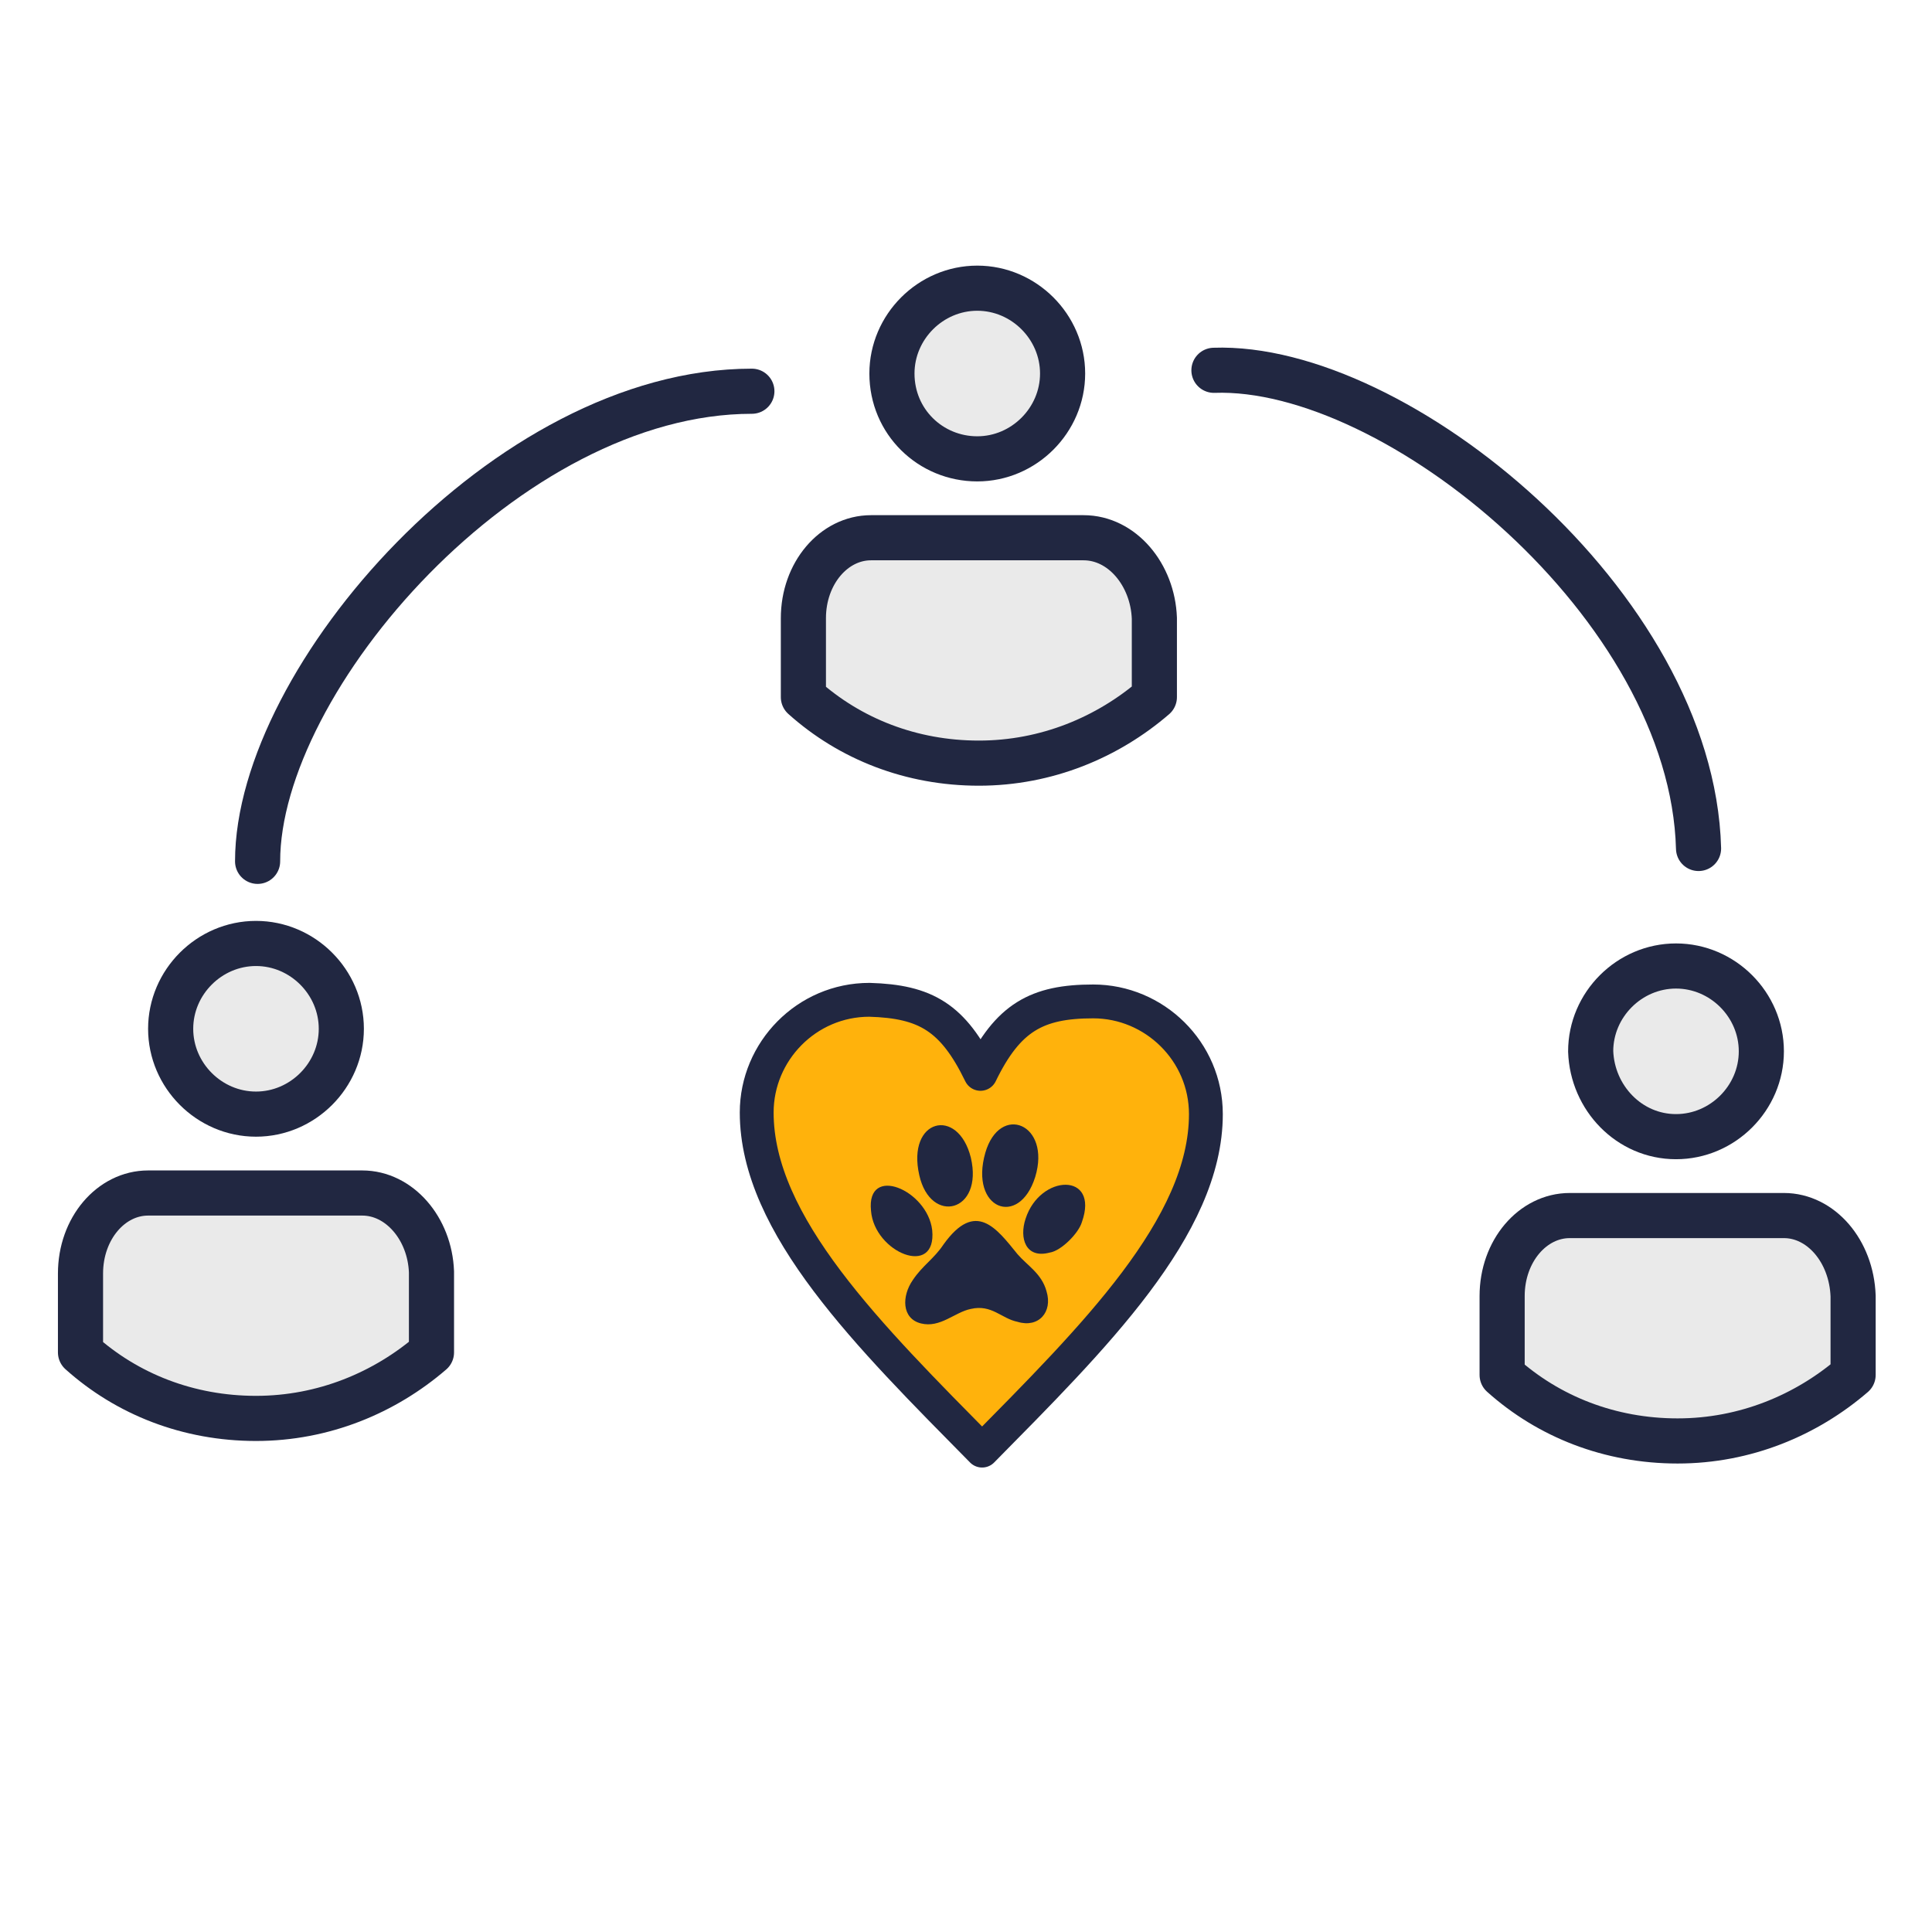 <?xml version="1.0" encoding="utf-8"?>
<!-- Generator: Adobe Illustrator 26.0.1, SVG Export Plug-In . SVG Version: 6.00 Build 0)  -->
<svg version="1.1" id="Capa_1" xmlns="http://www.w3.org/2000/svg" xmlns:xlink="http://www.w3.org/1999/xlink" x="0px" y="0px"
	 viewBox="0 0 120 120" style="enable-background:new 0 0 120 120;" xml:space="preserve">
<style type="text/css">
	.st0{fill:#EAEAEA;stroke:#212741;stroke-width:2.803;stroke-linejoin:round;stroke-miterlimit:2.613;}
	
		.st1{fill-rule:evenodd;clip-rule:evenodd;fill:#EAEAEA;stroke:#212741;stroke-width:2.803;stroke-linejoin:round;stroke-miterlimit:2.613;}
	.st2{fill:#FFB20C;stroke:#212741;stroke-width:2.102;stroke-linejoin:round;stroke-miterlimit:2.613;}
	.st3{fill-rule:evenodd;clip-rule:evenodd;fill:#212741;}
	.st4{fill:none;stroke:#212741;stroke-width:2.803;stroke-linecap:round;}
</style>
<g>
	<path class="st0" d="M15.9,69.2c2.9,0,5.3-2.4,5.3-5.3c0-2.9-2.4-5.3-5.3-5.3s-5.3,2.4-5.3,5.3C10.6,66.8,13,69.2,15.9,69.2z"/>
	<path class="st1" d="M22.5,74.1H9.2c-2.3,0-4.2,2.2-4.2,5V84c2.9,2.6,6.7,4.1,10.9,4.1c4.2,0,8-1.6,10.9-4.1V79
		C26.7,76.3,24.8,74.1,22.5,74.1z"/>
	<path class="st0" d="M60.7,28.5c2.9,0,5.3-2.4,5.3-5.3c0-2.9-2.4-5.3-5.3-5.3c-2.9,0-5.3,2.4-5.3,5.3
		C55.4,26.2,57.8,28.5,60.7,28.5z"/>
	<path class="st1" d="M67.3,33.4H54.1c-2.3,0-4.2,2.2-4.2,5v4.9c2.9,2.6,6.7,4.1,10.9,4.1s8-1.6,10.9-4.1v-4.9
		C71.6,35.7,69.7,33.4,67.3,33.4z"/>
	<path class="st0" d="M104.1,70.6c2.9,0,5.3-2.4,5.3-5.3c0-2.9-2.4-5.3-5.3-5.3s-5.3,2.4-5.3,5.3C98.9,68.2,101.2,70.6,104.1,70.6z"
		/>
	<path class="st1" d="M110.8,75.5H97.5c-2.3,0-4.2,2.2-4.2,5v4.9c2.9,2.6,6.7,4.1,10.9,4.1s8-1.6,10.9-4.1v-4.9
		C115,77.7,113.1,75.5,110.8,75.5z"/>
	<path class="st2" d="M60.9,66.7c1.7-3.5,3.5-4.5,7-4.5c3.8,0,7,3.1,7,7c0,7-7,13.9-13.9,20.9C54,83,47,76.1,47,69.1
		c0-3.8,3.1-7,7-7C57.5,62.2,59.2,63.2,60.9,66.7z"/>
	<path class="st3" d="M60.3,81.3c1.3-0.3,1.9,0.6,2.9,0.8c1.3,0.4,2.2-0.6,1.8-1.9c-0.3-1.1-1.2-1.6-1.8-2.3
		c-1.3-1.6-2.6-3.4-4.6-0.6c-0.6,0.9-1.3,1.3-1.9,2.2c-0.7,1-0.7,2.4,0.5,2.7C58.4,82.5,59.3,81.5,60.3,81.3L60.3,81.3L60.3,81.3z"
		/>
	<path class="st3" d="M64.3,73.1c1-3.3-2.2-4.6-3.1-1.5C60.2,75.1,63.3,76.3,64.3,73.1z"/>
	<path class="st3" d="M57.1,73c0.7,3.1,4,2.3,3.2-1.1C59.5,68.7,56.3,69.5,57.1,73z"/>
	<path class="st3" d="M54.1,75.2c0.2,2.6,4.1,4.2,3.8,1.2C57.6,73.9,53.8,72.3,54.1,75.2z"/>
	<path class="st3" d="M67.2,75.9c1.1-3.1-2.6-3-3.5-0.2c-0.4,1.2,0,2.5,1.5,2.1C65.9,77.7,67,76.6,67.2,75.9L67.2,75.9L67.2,75.9z"
		/>
	<path class="st4" d="M16,53.5c0-11.3,15.5-29.2,30.7-29.2"/>
	<path class="st4" d="M75.4,23c11.3-0.4,29.7,14.6,30.1,29.7"/>
</g>
</svg>
